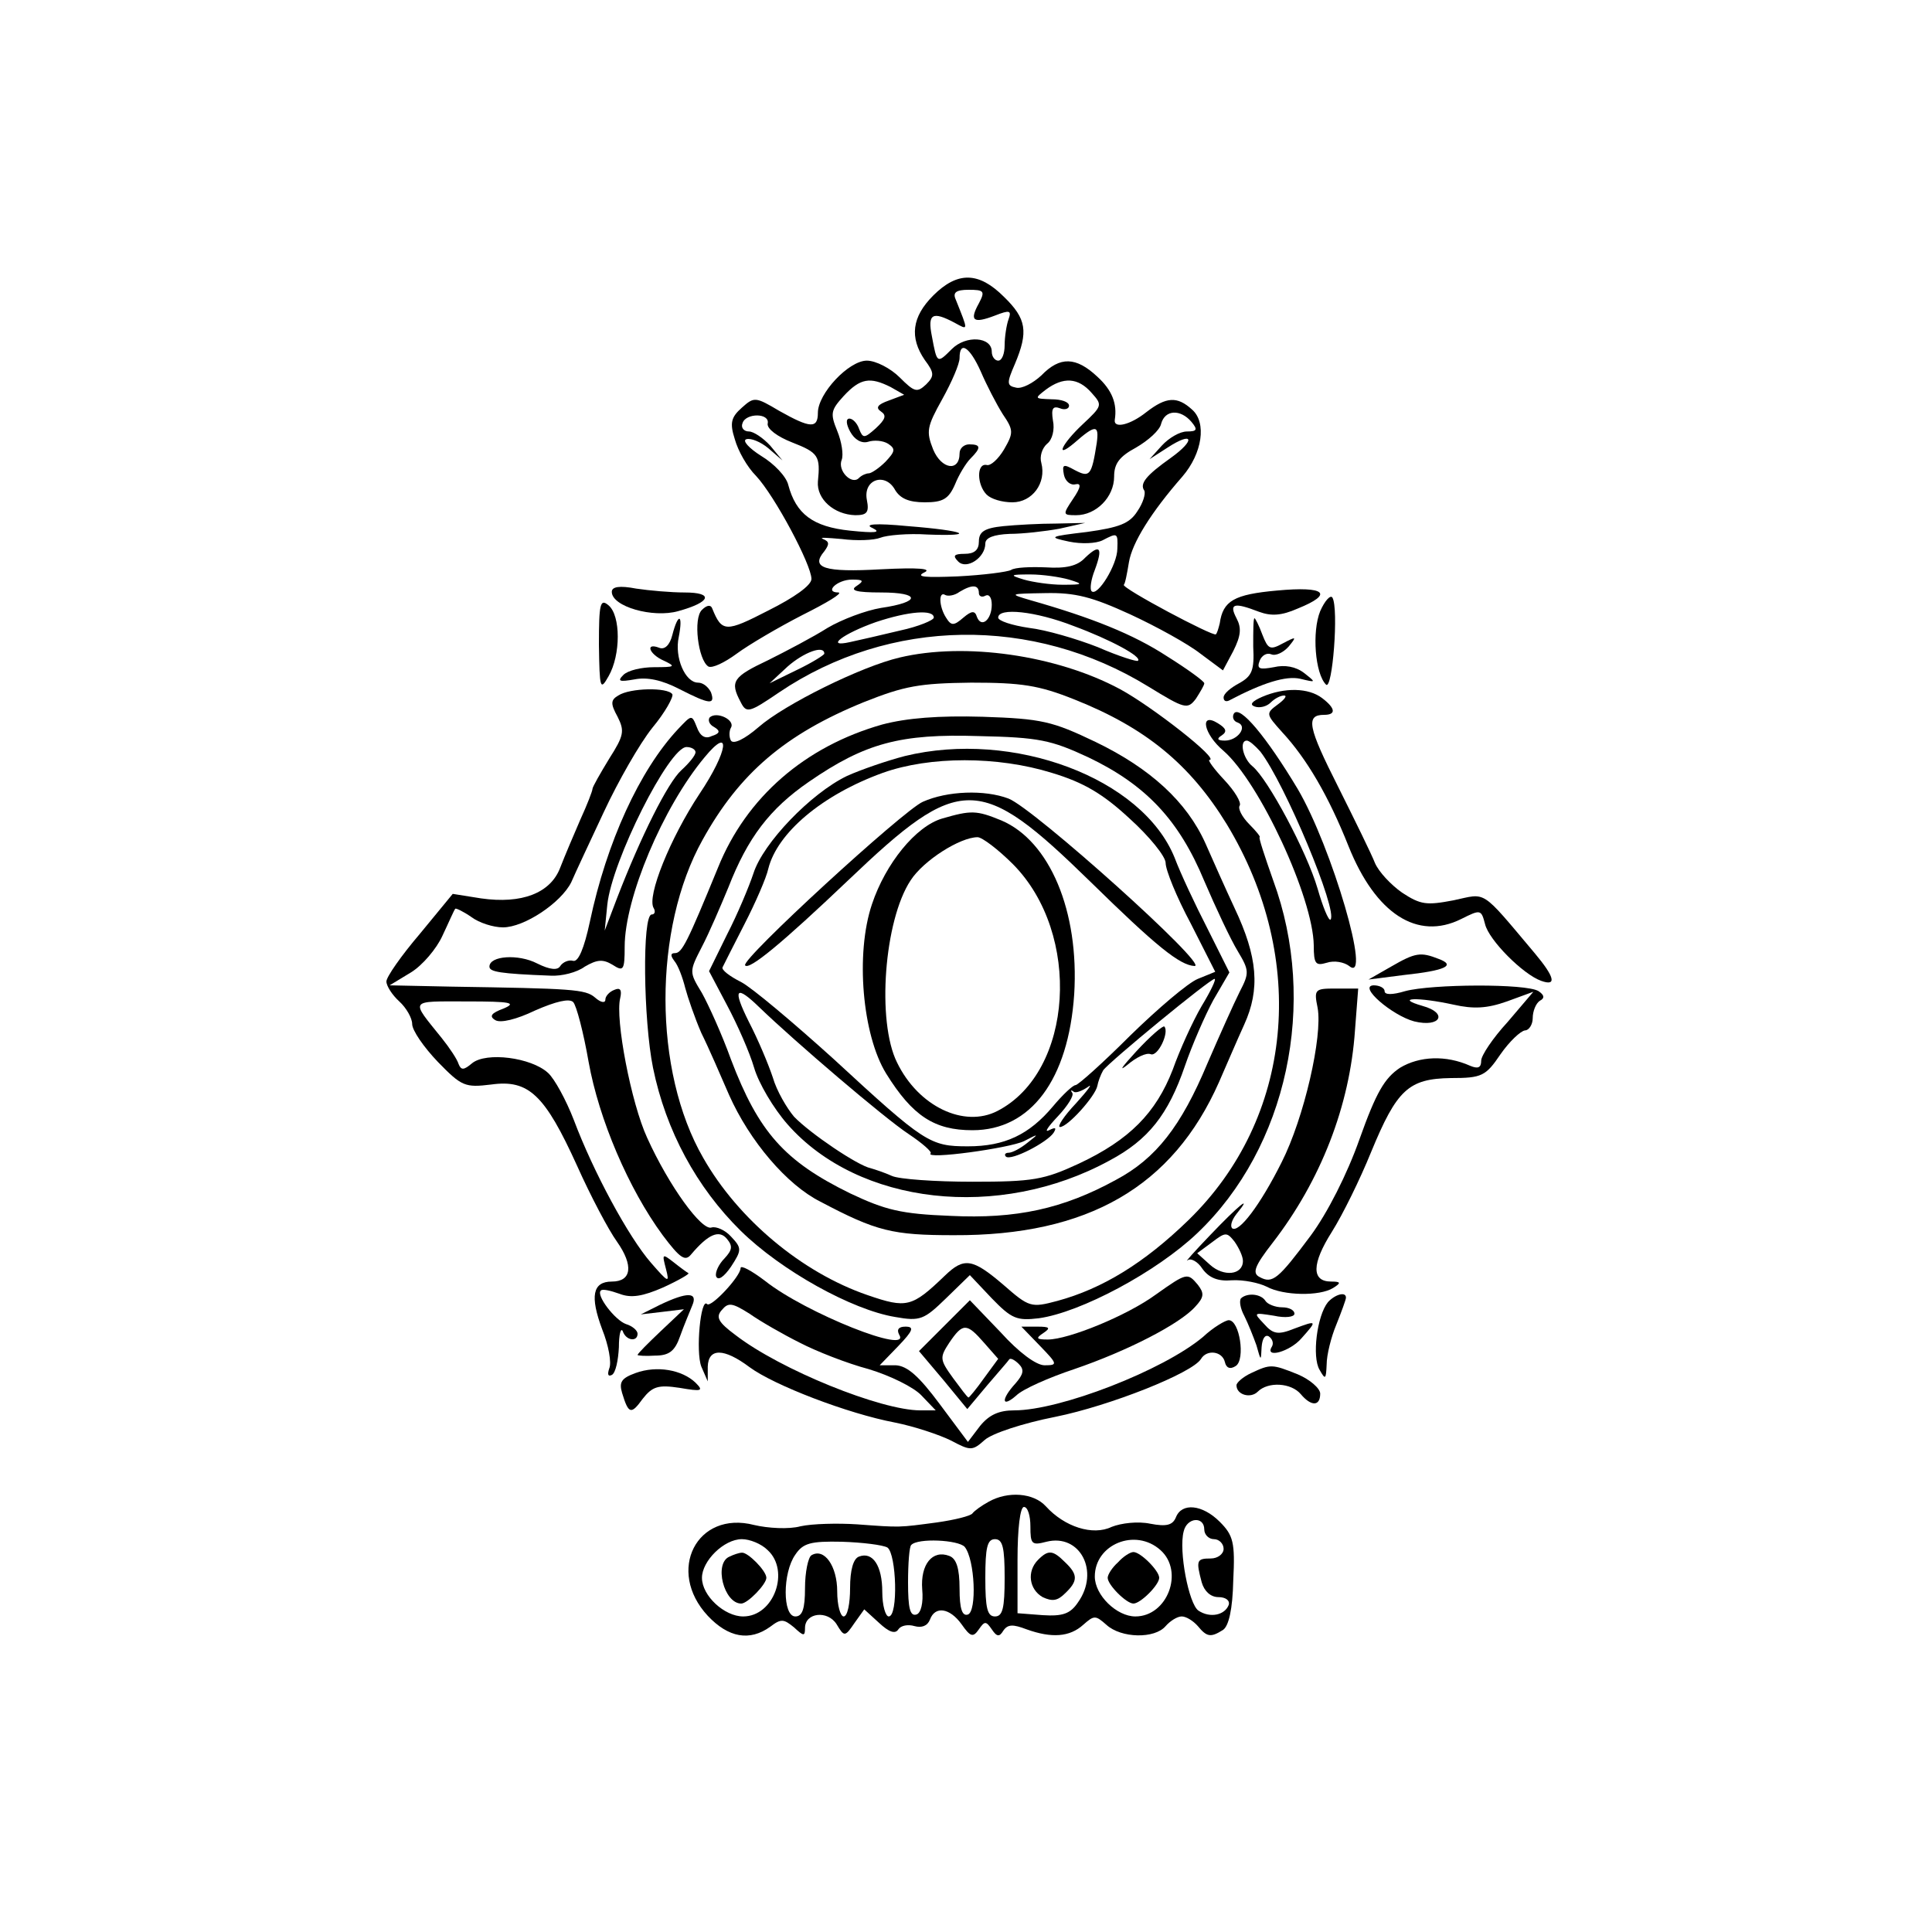 <?xml version="1.0" standalone="no"?>
<!DOCTYPE svg PUBLIC "-//W3C//DTD SVG 20010904//EN"
 "http://www.w3.org/TR/2001/REC-SVG-20010904/DTD/svg10.dtd">
<svg version="1.0" xmlns="http://www.w3.org/2000/svg"
 width="300pt" height="300pt" viewBox="0 0 300 300"
 preserveAspectRatio="xMidYMid meet">
<g transform="translate(0,300) scale(0.1,-0.1)"
fill="#000000" stroke="none">
<path d="M1449 2541 c-33 -33 -37 -65 -13 -100 15 -20 15 -25 2 -38 -14 -13
-18 -12 -41 11 -14 14 -37 26 -51 26 -28 0 -76 -51 -76 -81 0 -25 -12 -24 -60
3 -37 22 -39 22 -58 5 -17 -15 -19 -24 -11 -49 5 -18 19 -43 33 -57 29 -31 86
-138 86 -160 0 -10 -27 -29 -67 -49 -66 -34 -72 -34 -87 3 -2 6 -8 6 -16 -2
-14 -13 -6 -78 10 -88 6 -3 25 6 44 20 19 14 65 41 102 60 38 19 63 34 56 35
-23 0 -2 20 21 20 18 0 19 -2 7 -10 -11 -7 0 -10 38 -10 62 0 62 -15 0 -24
-24 -4 -61 -18 -83 -31 -22 -14 -64 -36 -92 -50 -55 -26 -60 -33 -43 -65 9
-18 13 -17 60 15 172 116 394 119 573 9 57 -35 61 -36 74 -19 7 11 13 21 13
24 0 3 -26 22 -58 42 -52 34 -117 60 -212 87 -34 10 -33 10 23 11 47 1 73 -6
132 -33 41 -19 90 -46 109 -61 l35 -26 16 30 c12 24 13 36 5 51 -12 23 -4 25
35 10 19 -7 35 -6 60 5 57 23 43 35 -32 28 -67 -6 -84 -16 -89 -51 -2 -8 -4
-15 -6 -17 -4 -4 -147 72 -143 77 2 1 5 17 8 35 5 30 34 77 83 133 31 36 38
84 15 104 -23 21 -40 20 -71 -4 -25 -20 -51 -26 -49 -12 4 25 -4 46 -27 67
-33 31 -58 32 -87 2 -13 -12 -30 -21 -39 -19 -15 3 -15 7 -2 37 21 50 18 70
-17 104 -39 39 -72 40 -110 2z m71 -12 c-15 -27 -9 -32 25 -19 23 9 26 8 21
-6 -3 -8 -6 -27 -6 -40 0 -13 -4 -24 -10 -24 -5 0 -10 6 -10 14 0 23 -40 26
-62 4 -23 -23 -23 -23 -31 20 -7 35 1 39 35 21 22 -12 22 -14 2 36 -5 11 1 15
20 15 24 0 26 -2 16 -21z m3 -106 c9 -21 24 -50 34 -66 17 -25 17 -29 2 -55
-9 -15 -21 -26 -27 -24 -16 3 -15 -31 0 -46 7 -7 24 -12 40 -12 31 0 53 30 45
61 -3 10 1 23 9 30 8 6 12 22 9 36 -3 19 0 23 11 19 7 -3 14 -1 14 4 0 6 -12
10 -27 10 -27 1 -27 1 -9 15 27 20 50 19 71 -5 17 -19 17 -20 -14 -49 -32 -30
-44 -55 -13 -29 33 29 39 29 35 0 -8 -51 -11 -54 -34 -42 -18 10 -20 9 -17 -7
2 -10 10 -17 18 -15 9 2 9 -4 -4 -23 -16 -24 -16 -25 5 -25 31 0 59 28 59 60
0 20 8 31 34 45 19 11 37 27 39 37 6 22 30 23 47 3 10 -12 9 -15 -7 -15 -11 0
-28 -10 -39 -22 l-19 -21 28 18 c40 26 44 12 5 -16 -38 -27 -49 -40 -41 -51 2
-5 -2 -19 -11 -32 -12 -19 -28 -25 -78 -32 -59 -7 -61 -8 -28 -15 19 -4 42 -3
52 2 23 12 24 12 23 -13 0 -25 -31 -75 -40 -66 -3 3 -1 18 5 33 13 35 8 41
-15 19 -12 -13 -30 -17 -61 -15 -24 1 -48 0 -54 -4 -5 -3 -43 -8 -83 -10 -50
-2 -66 -1 -52 6 13 6 -8 8 -67 5 -88 -5 -110 2 -88 28 8 11 8 15 -2 19 -7 3 6
2 29 0 23 -3 50 -2 60 2 10 4 43 7 73 5 79 -3 59 6 -30 13 -52 5 -69 3 -55 -3
14 -7 4 -8 -35 -4 -58 6 -84 26 -96 71 -3 13 -22 33 -42 45 -19 12 -30 24 -23
26 7 2 22 -4 34 -14 l22 -19 -19 23 c-11 12 -26 22 -33 22 -8 0 -13 6 -10 13
5 16 43 16 39 -1 -1 -8 15 -20 38 -29 41 -16 44 -21 40 -61 -2 -27 25 -51 58
-52 18 0 22 4 18 24 -6 32 29 43 44 15 8 -13 21 -19 46 -19 28 0 37 5 47 28 6
15 17 33 24 40 17 17 16 22 -2 22 -8 0 -15 -6 -15 -14 0 -29 -28 -25 -41 6
-11 28 -10 35 14 78 15 27 27 55 27 64 0 28 16 17 33 -21z m-140 -24 l21 -12
-24 -9 c-17 -6 -21 -11 -12 -17 9 -6 7 -12 -8 -26 -18 -16 -20 -16 -26 -1 -3
9 -10 16 -15 16 -6 0 -5 -9 1 -20 7 -13 18 -19 28 -16 9 3 23 2 31 -3 12 -8
11 -12 -4 -28 -10 -10 -22 -18 -26 -18 -4 0 -11 -3 -15 -7 -11 -12 -34 11 -27
28 3 8 0 28 -7 45 -11 27 -10 32 10 54 26 28 41 30 73 14z m277 -299 c23 -7
22 -8 -10 -8 -19 0 -46 4 -60 8 -23 7 -22 8 10 8 19 0 46 -4 60 -8z m-140 -21
c0 -5 5 -7 10 -4 6 3 10 -3 10 -14 0 -23 -16 -37 -23 -19 -3 10 -8 10 -21 -1
-15 -13 -19 -13 -27 0 -11 17 -12 42 -1 35 4 -2 14 -1 22 5 20 12 30 11 30 -2z
m-70 -38 c0 -4 -24 -14 -52 -20 -29 -7 -64 -15 -78 -18 -40 -9 -11 13 40 31
51 17 90 20 90 7z m217 -13 c57 -21 107 -48 100 -54 -1 -2 -30 7 -62 21 -33
13 -81 27 -107 30 -27 4 -48 11 -48 16 0 16 58 10 117 -13z m-387 -43 c0 -2
-19 -14 -42 -25 l-43 -21 28 26 c25 22 57 34 57 20z"/>
<path d="M1558 2183 c-30 -3 -38 -9 -38 -24 0 -13 -7 -19 -22 -19 -17 0 -19
-3 -10 -12 13 -13 42 6 42 28 0 9 13 14 38 15 20 0 55 4 77 8 l40 9 -45 -1
c-25 0 -62 -2 -82 -4z"/>
<path d="M950 2081 c0 -23 64 -41 103 -30 51 14 56 29 10 29 -21 0 -55 3 -75
6 -26 5 -38 3 -38 -5z"/>
<path d="M2050 2051 c-13 -32 -8 -97 9 -114 10 -10 20 118 10 135 -3 5 -12 -5
-19 -21z"/>
<path d="M930 1999 c1 -69 2 -72 15 -49 19 33 19 94 0 110 -13 11 -15 3 -15
-61z"/>
<path d="M1044 2014 c-4 -16 -12 -23 -20 -20 -23 9 -16 -10 7 -20 19 -9 17
-10 -15 -10 -20 0 -41 -5 -48 -12 -10 -10 -6 -11 17 -7 20 4 43 -1 70 -15 47
-24 56 -25 49 -5 -4 8 -12 15 -20 15 -20 0 -37 39 -30 71 7 36 -1 38 -10 3z"/>
<path d="M1946 1996 c2 -37 -2 -46 -22 -57 -13 -7 -24 -16 -24 -22 0 -5 3 -7
8 -5 53 28 89 39 111 34 25 -6 25 -6 6 9 -13 10 -30 13 -47 9 -22 -4 -27 -3
-22 10 3 8 11 13 18 10 7 -3 19 3 27 12 13 16 12 16 -9 5 -20 -11 -23 -9 -32
14 -5 14 -11 25 -12 25 -2 0 -2 -20 -2 -44z"/>
<path d="M1397 1979 c-60 -14 -179 -73 -219 -108 -22 -19 -39 -27 -43 -21 -3
5 -3 15 0 20 7 12 -22 26 -33 16 -3 -4 -1 -11 7 -15 10 -6 9 -10 -4 -14 -10
-5 -18 0 -23 14 -8 20 -8 19 -29 -3 -60 -64 -111 -176 -137 -299 -9 -42 -18
-63 -26 -61 -7 2 -16 -2 -20 -8 -4 -7 -16 -6 -36 4 -29 15 -74 12 -74 -5 0 -8
16 -11 95 -14 17 -1 41 5 53 14 19 11 28 12 43 3 17 -11 19 -9 19 28 0 75 59
216 124 294 42 51 37 10 -8 -57 -45 -68 -82 -159 -71 -177 3 -5 2 -10 -3 -10
-15 0 -13 -164 2 -238 20 -98 68 -186 136 -253 63 -62 173 -123 240 -134 39
-7 45 -4 79 29 l37 36 34 -36 c31 -32 39 -35 73 -31 65 9 183 72 246 132 140
133 188 358 118 548 -13 37 -23 67 -21 67 2 0 -5 9 -16 20 -12 12 -18 25 -15
29 3 5 -8 23 -24 40 -16 17 -26 31 -23 31 17 0 -89 83 -139 110 -99 53 -241
73 -342 49z m271 -65 c111 -44 180 -101 237 -194 127 -210 103 -457 -60 -615
-68 -66 -133 -106 -203 -125 -41 -11 -44 -10 -84 25 -48 41 -61 43 -91 14 -51
-49 -59 -51 -120 -30 -102 35 -201 118 -255 213 -78 135 -78 356 -1 494 57
103 128 164 251 214 63 25 86 29 166 30 78 0 105 -4 160 -26z m-588 -82 c0 -5
-10 -17 -22 -28 -21 -19 -63 -103 -100 -199 l-19 -50 4 40 c7 68 96 245 123
245 8 0 14 -4 14 -8z"/>
<path d="M1370 1875 c-120 -34 -211 -113 -255 -222 -48 -117 -56 -133 -67
-133 -7 0 -7 -4 -1 -12 6 -7 13 -26 17 -42 4 -15 15 -47 25 -70 11 -22 30 -66
43 -96 32 -72 90 -140 142 -166 87 -46 112 -52 207 -52 208 -1 340 75 412 238
11 25 28 65 39 89 25 55 21 105 -15 181 -14 30 -34 75 -45 100 -29 65 -86 117
-171 158 -67 32 -83 36 -175 39 -69 2 -118 -2 -156 -12z m320 -51 c90 -43 141
-98 180 -192 18 -42 41 -91 52 -109 18 -30 18 -34 3 -63 -9 -18 -31 -67 -50
-111 -41 -98 -80 -148 -142 -181 -82 -45 -155 -61 -257 -56 -77 3 -101 9 -156
35 -102 50 -142 95 -185 208 -14 39 -35 85 -45 103 -20 33 -20 33 0 72 11 21
29 63 41 92 30 77 64 122 125 164 87 60 142 75 264 71 93 -2 112 -6 170 -33z"/>
<path d="M1405 1826 c-27 -7 -68 -21 -90 -31 -56 -27 -130 -104 -145 -151 -7
-21 -25 -64 -41 -95 l-28 -57 28 -53 c16 -30 35 -73 42 -97 7 -24 30 -63 52
-88 110 -125 328 -150 500 -56 60 32 91 71 117 147 11 32 31 78 44 102 l25 43
-34 68 c-19 37 -42 86 -51 110 -50 124 -251 199 -419 158z m228 -26 c50 -15
80 -33 121 -71 31 -28 56 -59 56 -69 0 -11 17 -53 39 -94 l38 -75 -27 -11
c-15 -6 -62 -46 -105 -88 -42 -42 -81 -77 -85 -77 -4 0 -20 -15 -35 -33 -37
-44 -75 -62 -132 -62 -59 0 -67 5 -209 136 -62 56 -126 110 -143 119 -18 9
-31 19 -29 23 2 4 17 34 34 67 17 33 34 72 37 86 14 56 84 115 178 149 73 26
178 26 262 0z m233 -362 c-14 -24 -34 -68 -45 -99 -26 -67 -67 -109 -146 -146
-54 -25 -71 -28 -165 -28 -58 0 -114 4 -125 9 -11 5 -26 10 -33 12 -20 4 -94
54 -119 80 -11 13 -27 40 -33 61 -7 21 -23 59 -37 86 -26 52 -21 59 17 22 54
-52 193 -171 231 -196 21 -14 37 -28 34 -30 -9 -10 122 8 145 19 23 12 24 12
6 -2 -11 -9 -24 -16 -30 -16 -5 0 -7 -3 -4 -6 8 -7 64 22 74 37 5 8 3 9 -7 4
-8 -4 -2 5 14 22 15 16 25 32 22 36 -3 4 -2 5 2 2 3 -3 13 1 22 7 9 7 0 -5
-18 -25 -19 -20 -30 -37 -25 -37 12 0 55 48 58 64 1 6 5 17 9 24 9 13 166 142
173 142 3 0 -6 -19 -20 -42z"/>
<path d="M1433 1755 c-30 -13 -283 -245 -276 -254 6 -8 57 34 161 133 173 165
203 165 375 -3 102 -100 139 -130 162 -131 23 0 -250 245 -289 260 -37 14 -95
12 -133 -5z"/>
<path d="M1463 1729 c-41 -12 -88 -70 -109 -133 -26 -77 -15 -203 22 -263 41
-66 75 -88 134 -88 91 0 149 79 158 211 8 129 -38 238 -113 270 -39 16 -47 16
-92 3z m110 -71 c107 -108 94 -322 -24 -383 -52 -27 -123 7 -156 75 -32 64
-20 221 21 283 20 31 77 67 104 67 7 0 32 -19 55 -42z"/>
<path d="M1764 1367 c-21 -23 -28 -32 -14 -21 14 12 30 20 37 17 11 -4 29 34
21 43 -2 2 -22 -15 -44 -39z"/>
<path d="M960 1920 c-12 -7 -12 -13 -1 -33 11 -22 10 -29 -13 -65 -14 -23 -26
-44 -26 -47 0 -3 -8 -24 -19 -48 -10 -23 -24 -56 -31 -74 -15 -40 -60 -57
-123 -48 l-44 7 -51 -62 c-29 -34 -52 -67 -52 -74 0 -7 9 -21 20 -31 11 -10
20 -26 20 -35 0 -10 18 -36 40 -59 37 -38 42 -40 83 -35 58 8 83 -16 133 -126
21 -47 49 -100 62 -118 26 -37 23 -62 -8 -62 -30 0 -34 -23 -15 -74 10 -25 15
-52 11 -61 -3 -9 -2 -13 4 -10 6 3 10 23 11 43 0 20 3 31 6 25 5 -15 23 -17
23 -4 0 5 -8 12 -18 15 -17 6 -47 45 -39 52 2 3 15 0 29 -5 18 -7 36 -4 68 10
24 11 41 21 39 22 -2 1 -13 9 -23 17 -18 14 -18 13 -12 -10 6 -23 4 -22 -23 9
-35 40 -90 142 -120 222 -12 31 -30 64 -40 73 -26 24 -96 33 -118 15 -13 -11
-17 -11 -21 -1 -2 7 -14 25 -26 40 -49 61 -52 57 39 57 68 0 78 -2 57 -11 -19
-7 -23 -12 -13 -18 8 -5 33 1 62 15 32 14 53 19 59 13 5 -5 16 -47 24 -93 16
-89 62 -197 115 -269 27 -36 35 -41 44 -30 27 32 44 39 56 24 9 -11 8 -17 -4
-30 -9 -9 -15 -22 -13 -28 3 -7 12 -1 23 15 17 26 17 29 0 47 -9 10 -23 16
-30 14 -15 -6 -66 64 -100 139 -25 54 -50 185 -42 217 3 13 0 17 -9 13 -8 -3
-14 -10 -14 -15 0 -6 -7 -5 -16 3 -15 13 -35 14 -224 17 l-95 2 33 20 c18 11
40 37 49 57 10 21 18 40 20 42 1 1 12 -4 25 -13 12 -9 34 -16 49 -16 33 0 90
38 106 70 6 14 29 63 51 110 22 47 55 105 75 130 20 24 33 48 31 52 -7 11 -66
10 -84 -2z"/>
<path d="M1960 1918 c-16 -7 -20 -12 -12 -15 8 -3 19 0 25 6 6 6 15 11 21 11
5 0 1 -6 -10 -14 -19 -14 -18 -15 7 -43 38 -41 72 -99 103 -177 42 -105 107
-147 175 -113 30 15 31 15 37 -8 6 -25 59 -78 87 -88 25 -9 21 6 -10 43 -85
101 -74 93 -126 82 -42 -8 -51 -7 -80 12 -17 12 -36 32 -42 46 -5 13 -31 66
-57 118 -47 93 -51 112 -22 112 19 0 18 10 -3 26 -21 16 -58 17 -93 2z"/>
<path d="M1916 1892 c-3 -5 -1 -12 6 -14 16 -6 0 -28 -20 -28 -12 0 -13 3 -5
8 9 6 7 11 -6 19 -29 18 -22 -17 9 -43 56 -49 139 -228 140 -302 0 -29 3 -32
20 -27 12 4 27 1 35 -5 36 -30 -27 185 -80 275 -48 80 -90 131 -99 117z m41
-59 c38 -49 121 -248 109 -261 -3 -2 -12 20 -20 48 -17 58 -77 170 -101 190
-15 12 -21 40 -9 40 4 0 13 -8 21 -17z"/>
<path d="M2160 1499 l-35 -20 55 7 c65 7 81 15 54 25 -28 11 -36 10 -74 -12z"/>
<path d="M2046 1435 c8 -44 -21 -171 -56 -240 -33 -66 -67 -111 -77 -102 -3 4
0 13 7 22 27 33 2 12 -40 -32 -25 -26 -41 -44 -36 -40 5 4 16 -2 23 -13 10
-14 24 -20 46 -18 18 1 42 -4 54 -10 26 -14 82 -15 103 -2 13 8 12 10 -3 10
-31 0 -30 28 1 77 17 27 44 82 61 124 40 97 58 114 124 115 48 0 54 3 77 37
14 20 31 36 38 37 6 0 12 9 12 19 0 11 5 23 11 27 8 4 7 9 -2 15 -19 12 -166
11 -207 0 -20 -6 -32 -6 -32 0 0 5 -8 9 -17 9 -25 -1 29 -47 63 -56 41 -10 53
13 13 24 -45 13 -7 14 48 2 31 -7 52 -6 83 5 l41 15 -40 -47 c-23 -25 -41 -52
-41 -60 0 -11 -5 -13 -17 -8 -38 17 -79 15 -109 -3 -24 -16 -37 -38 -63 -111
-19 -54 -50 -115 -76 -150 -50 -67 -59 -75 -79 -64 -12 6 -8 17 20 53 75 97
120 213 128 330 l5 65 -35 0 c-32 0 -34 -1 -28 -30z m-116 -393 c0 -22 -30
-25 -51 -6 l-20 18 23 17 c21 16 23 16 35 1 7 -10 13 -23 13 -30z"/>
<path d="M1150 1031 c0 -13 -46 -62 -52 -56 -10 11 -18 -74 -9 -97 l10 -23 0
23 c1 29 25 29 65 -1 38 -28 152 -72 226 -86 30 -6 69 -19 87 -28 30 -16 33
-16 52 1 11 10 59 26 110 36 84 17 213 68 226 90 9 15 33 12 37 -5 2 -9 8 -12
17 -6 15 10 6 71 -11 71 -5 0 -24 -11 -40 -26 -62 -52 -222 -114 -293 -114
-24 0 -39 -7 -53 -24 l-19 -25 -44 59 c-32 43 -50 59 -68 60 l-25 0 29 30 c23
24 25 30 11 30 -10 0 -14 -4 -10 -12 21 -33 -145 33 -208 83 -21 16 -38 25
-38 20z m92 -116 c25 -13 73 -32 107 -41 33 -10 70 -28 82 -41 l22 -23 -24 0
c-61 0 -217 63 -287 117 -27 20 -31 28 -21 39 10 12 16 11 43 -6 17 -12 52
-32 78 -45z"/>
<path d="M1795 990 c-45 -33 -136 -70 -168 -70 -18 0 -19 2 -7 10 12 8 10 10
-9 10 l-25 0 29 -30 c27 -28 28 -30 7 -30 -13 0 -40 20 -68 51 l-48 50 -39
-39 -40 -40 38 -45 37 -45 31 37 c17 20 33 38 34 40 2 3 9 -1 15 -7 9 -9 7
-16 -5 -30 -23 -25 -22 -39 1 -19 10 10 51 28 90 41 82 28 164 70 188 97 14
15 14 21 4 34 -16 19 -17 19 -65 -15z m-267 -75 l22 -25 -22 -30 c-12 -17 -23
-30 -24 -30 -2 0 -12 14 -24 30 -21 29 -21 32 -6 55 21 31 27 31 54 0z"/>
<path d="M1025 974 l-30 -15 34 4 33 4 -36 -34 c-20 -19 -36 -35 -36 -37 0 -1
12 -2 27 -1 22 0 31 7 39 30 6 17 15 38 19 48 9 21 -8 21 -50 1z"/>
<path d="M1927 984 c-3 -4 -1 -16 5 -27 6 -12 14 -32 19 -46 7 -25 7 -25 8 -3
1 13 5 20 11 17 6 -4 8 -11 5 -16 -12 -19 28 -8 46 13 25 28 24 28 -11 15 -25
-10 -33 -9 -47 7 -17 18 -17 18 15 13 18 -4 32 -2 32 3 0 6 -9 10 -19 10 -11
0 -23 5 -26 10 -7 11 -28 13 -38 4z"/>
<path d="M2062 978 c-17 -21 -25 -85 -13 -105 9 -16 10 -15 11 8 0 15 7 43 15
62 8 20 15 39 15 42 0 10 -17 5 -28 -7z"/>
<path d="M987 868 c-22 -8 -26 -14 -21 -31 10 -33 14 -34 32 -9 15 19 24 22
57 17 35 -6 38 -5 25 8 -21 20 -60 27 -93 15z"/>
<path d="M1943 868 c-13 -6 -23 -15 -23 -19 0 -15 22 -21 33 -10 16 16 52 14
67 -4 16 -19 30 -19 30 1 0 8 -16 22 -35 30 -40 16 -42 16 -72 2z"/>
<path d="M1535 668 c-11 -6 -22 -14 -25 -18 -3 -4 -27 -10 -55 -14 -60 -8 -56
-8 -124 -3 -30 2 -70 1 -88 -3 -18 -5 -51 -3 -72 2 -89 23 -137 -71 -72 -141
32 -34 65 -40 97 -17 17 13 21 12 37 -1 15 -14 17 -14 17 -1 0 24 35 28 49 6
12 -20 13 -20 28 2 l15 21 23 -21 c15 -14 25 -18 30 -10 4 6 15 8 25 5 11 -3
20 0 24 10 8 22 31 18 49 -7 14 -20 18 -21 27 -8 9 13 11 13 20 0 8 -12 12
-12 18 -2 7 10 15 10 36 2 39 -14 67 -12 88 7 17 15 19 15 36 0 23 -21 75 -22
92 -2 7 8 18 15 25 15 7 0 18 -7 25 -15 14 -17 20 -18 39 -6 9 6 15 32 16 77
3 59 0 70 -21 91 -27 27 -59 30 -68 7 -5 -12 -14 -15 -40 -10 -19 4 -45 1 -60
-5 -29 -14 -73 0 -102 32 -19 21 -59 24 -89 7z m65 -38 c0 -28 2 -30 25 -24
52 13 83 -46 49 -94 -12 -18 -24 -22 -55 -20 l-39 3 0 83 c0 48 4 82 10 82 6
0 10 -14 10 -30z m270 -5 c0 -8 7 -15 15 -15 8 0 15 -7 15 -15 0 -8 -9 -15
-20 -15 -22 0 -23 -3 -14 -37 4 -14 14 -23 26 -23 11 0 18 -5 16 -12 -6 -16
-29 -21 -47 -9 -15 10 -31 93 -23 123 5 22 32 24 32 3z m-678 -32 c35 -32 10
-103 -38 -103 -29 0 -64 32 -64 60 0 26 34 60 62 60 12 0 30 -7 40 -17z m186
4 c14 -10 17 -107 2 -107 -5 0 -10 17 -10 38 0 41 -15 63 -36 55 -9 -3 -14
-21 -14 -49 0 -24 -4 -44 -10 -44 -5 0 -10 17 -10 39 0 39 -20 68 -40 56 -5
-3 -10 -26 -10 -51 0 -32 -4 -44 -15 -44 -20 0 -20 68 0 96 12 18 24 21 72 20
32 -1 64 -5 71 -9z m120 1 c16 -20 19 -100 5 -105 -9 -3 -13 9 -13 40 0 32 -5
47 -16 51 -26 10 -45 -13 -42 -52 2 -21 -2 -37 -9 -39 -10 -3 -13 10 -13 50 0
29 2 56 5 58 10 11 73 8 83 -3z m62 -48 c0 -47 -3 -60 -15 -60 -12 0 -15 13
-15 60 0 47 3 60 15 60 12 0 15 -13 15 -60z m242 43 c37 -33 11 -103 -39 -103
-29 0 -63 33 -63 62 0 50 63 76 102 41z"/>
<path d="M1612 578 c-18 -18 -14 -46 7 -58 15 -7 23 -6 35 6 20 19 20 29 0 48
-19 19 -26 20 -42 4z"/>
<path d="M1133 583 c-25 -10 -9 -73 18 -73 10 0 39 30 39 40 0 11 -29 40 -38
39 -4 0 -13 -3 -19 -6z"/>
<path d="M1736 574 c-9 -8 -16 -19 -16 -24 0 -11 29 -40 40 -40 11 0 40 29 40
40 0 11 -29 40 -40 40 -5 0 -16 -7 -24 -16z"/>
</g>
</svg>
